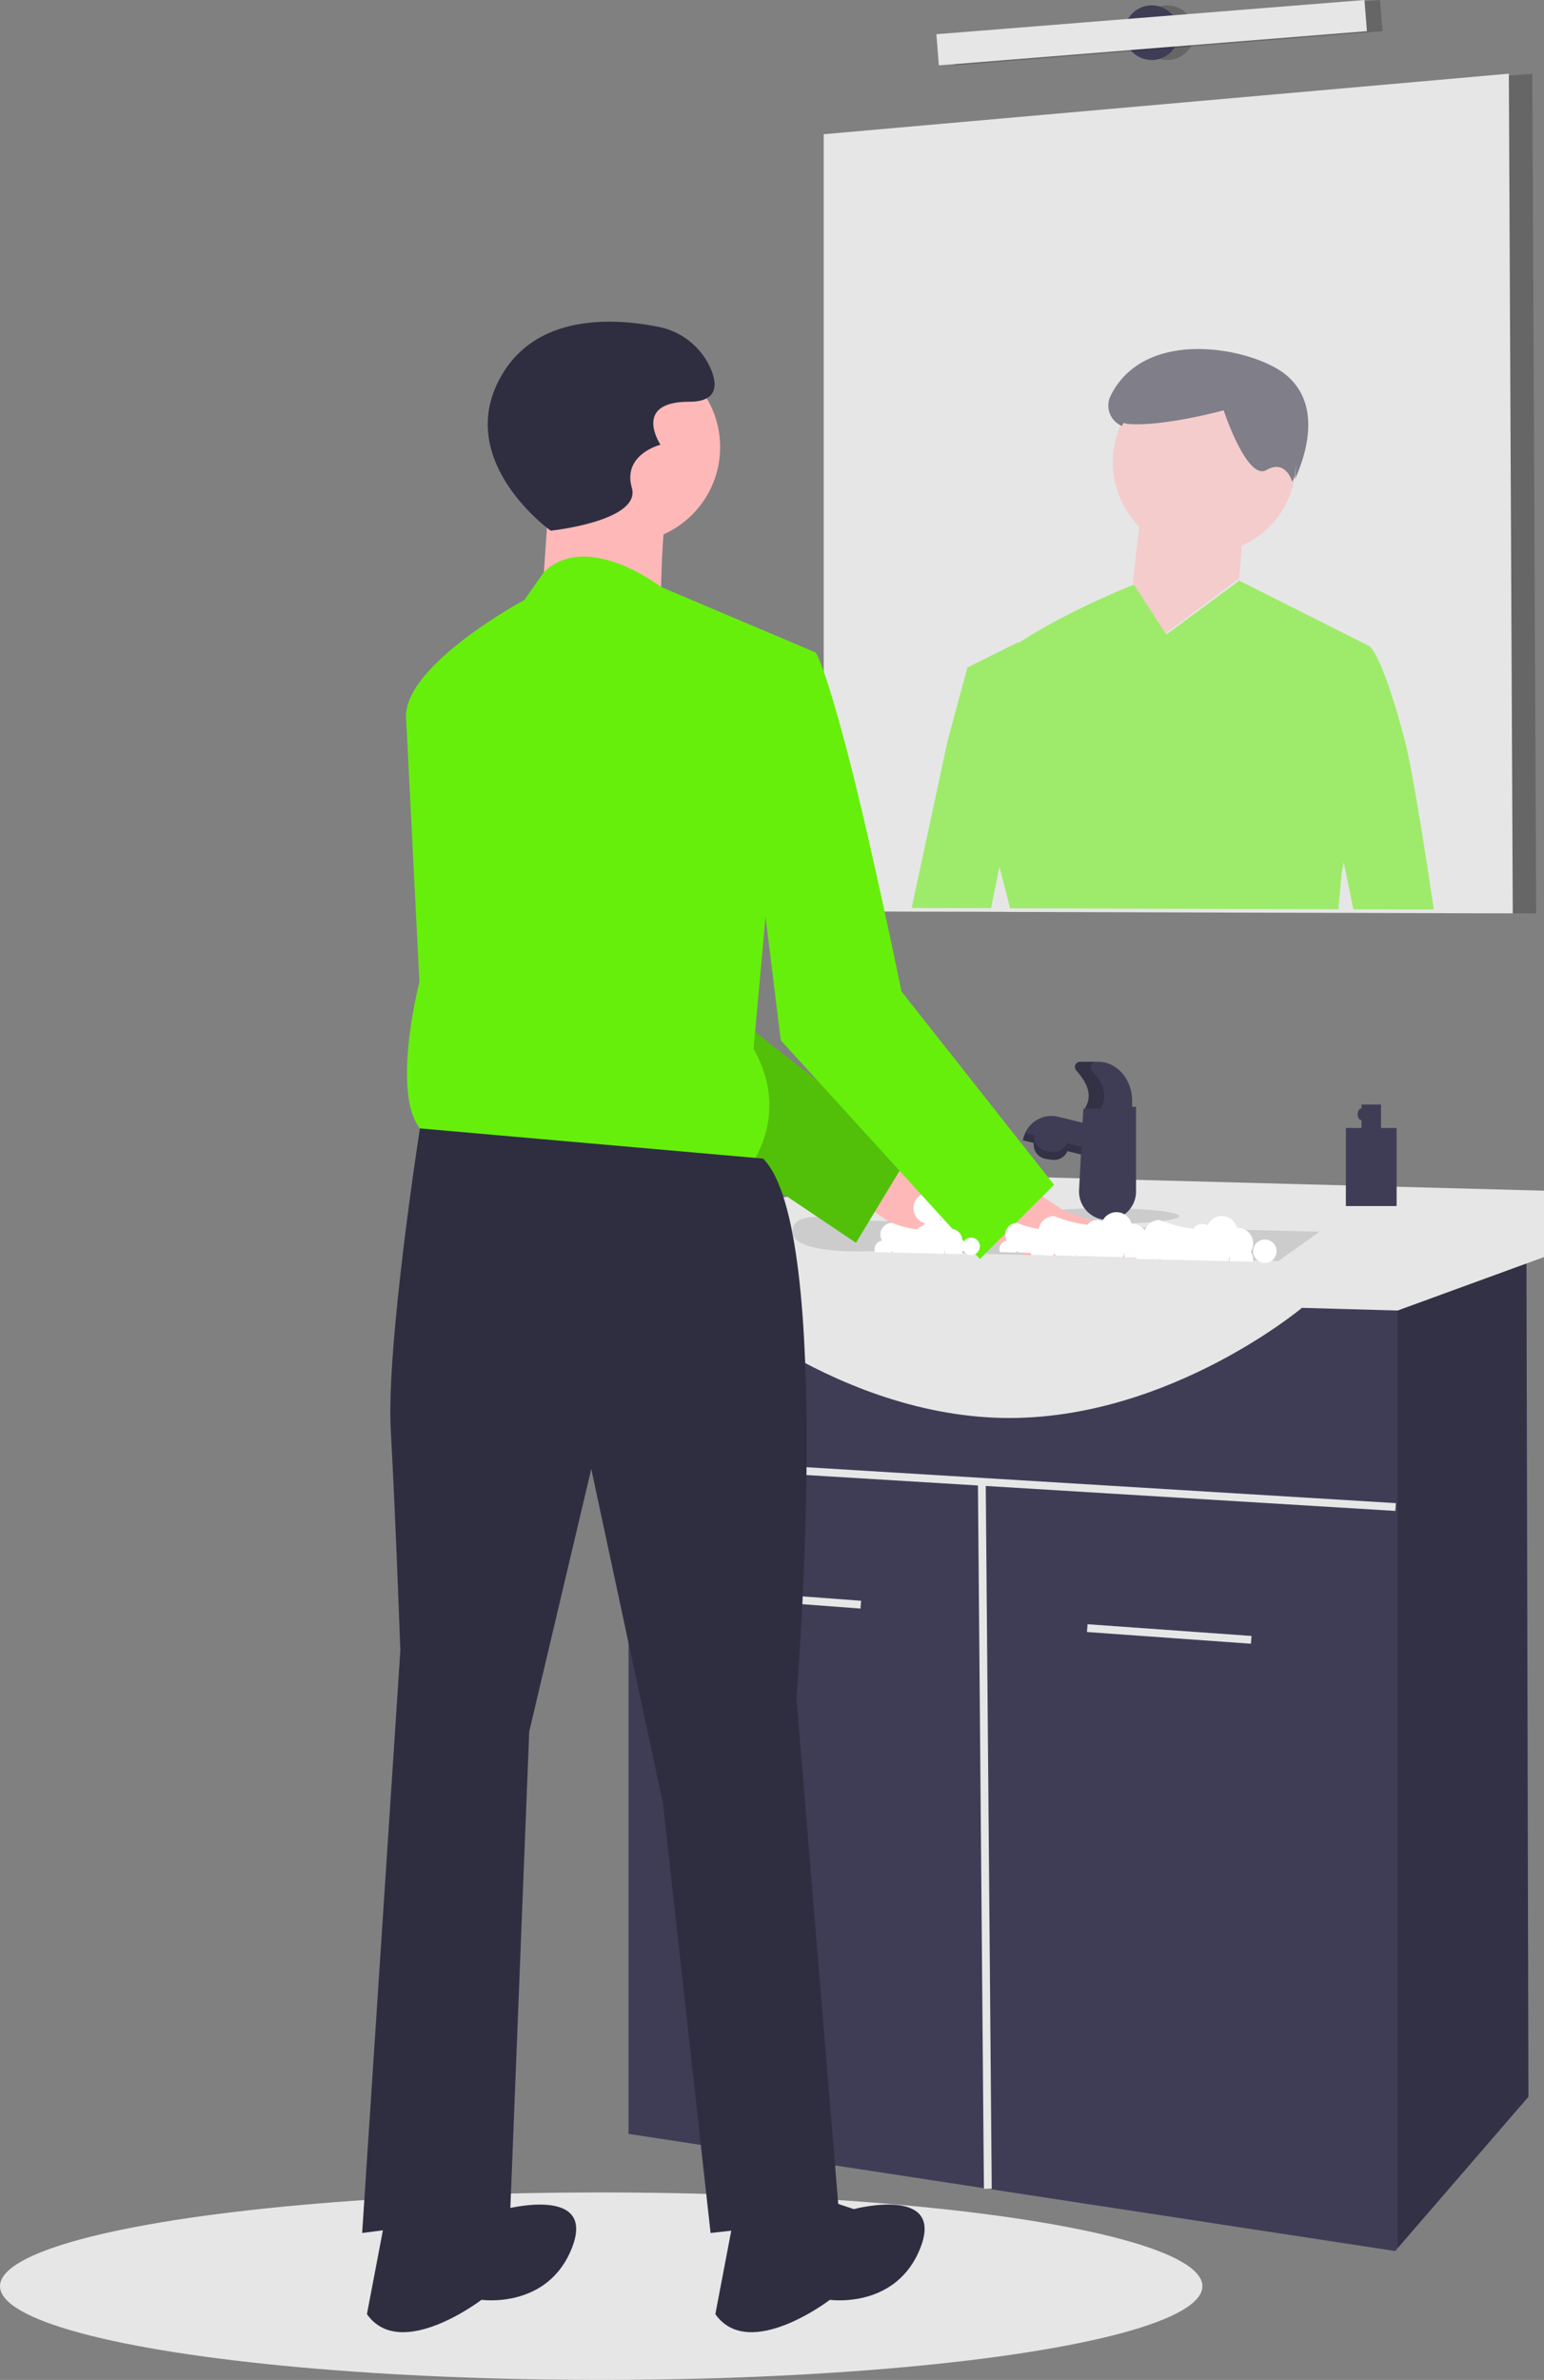 <svg id="a25bd85d-2c59-4178-a879-461194641fab" data-name="Layer 1" xmlns="http://www.w3.org/2000/svg" width="426.562" height="657.227" viewBox="0 0 426.562 657.227"><rect x="0" y="0" width="426.562" height="657.227" fill="#808080" stroke="none"/><title>wash_hands</title><polygon points="424.405 252.235 417.934 252.213 393.117 252.138 387.605 252.127 370.888 252.084 366.757 252.062 364.924 252.062 278.716 251.825 277.346 251.814 276.041 251.814 270.8 251.793 256.002 251.76 248.862 251.739 234.043 251.696 234.043 37.066 416.855 20.921 423.327 20.349 424.405 252.235" opacity="0.2"/><path d="M804.653,373.6v.022l-18.119-.054-6.698-.022-5.511-.011-7.917-.022-3.16-.011-5.63-.011-2.923-.011h-1.219l-1.801-.011h-.032l-13.6-.032-2.459-.011-34.869-.097-6.266-.022-25.572-.075-3.441-.011h-1.381a.033.033,0,0,0,.011-.022H662.76l-5.242-.022-14.798-.032v.011l-7.14-.022-4.907-.011h-1.1l-15.283-.043V158.453l189.284-16.717v.572Z" transform="translate(-386.719 -121.387)" fill="#e6e6e6"/><circle cx="322.483" cy="9.025" r="7.55" opacity="0.2"/><circle cx="318.169" cy="9.025" r="7.55" fill="#3f3d56"/><rect x="649.882" y="126.097" width="118.639" height="8.628" transform="translate(-394.852 -64.489) rotate(-4.568)" opacity="0.2"/><rect x="645.568" y="126.097" width="118.639" height="8.628" transform="translate(-394.866 -64.833) rotate(-4.568)" fill="#e6e6e6"/><path d="M774.79,325.727c-6.342-24.03-9.718-25.885-9.718-25.885l-35.764-18.001-.237-.086-20.104,14.83-8.661-13.331-.431-.378s-.183.075-.539.216c-3.106,1.251-19.101,7.863-30.976,15.725l-.367-.054-14.01,6.967-2.513,9.286-2.901,10.71L638.581,372.125v.011l7.14.022v-.011l14.798.032,2.33-11.432,2.912,11.454h1.305a.033.033,0,0,1-.011.022h1.38l3.441.011,25.572.075,6.266.022,34.869.097,2.459.011,13.6.032h.032l1.801.011v-.032l.927-10.106.561-2.826,2.642,12.953.011.022,5.63.011,3.16.011,7.917.022,5.511.011v-.022C781.315,362.246,777.119,334.571,774.79,325.727Z" transform="translate(-386.719 -121.387)" fill="#66ef0b" opacity="0.56"/><path d="M743.748,254.496l.014.048c-.016.003-.02-.013-.014-.048-.142-.493-1.949-6.308-7.119-3.315-5.396,3.123-11.845-16.485-11.845-16.485s-16.244,4.471-26.16,3.787a6.141,6.141,0,0,1-1.954-.47,25.307,25.307,0,0,0,4.765,28.769l-1.75,15.605,9,14,20-15s.253,3.818,1.073-9.258a25.327,25.327,0,0,0,14.711-19.322C744.062,253.729,743.779,254.329,743.748,254.496Z" transform="translate(-386.719 -121.387)" fill="#ffb8b8" opacity="0.56"/><path d="M744.467,253.807c2.209-5.026,8.131-19.82-2.268-28.734-8.604-7.375-38.953-13.957-48.653,5.623a6.09,6.09,0,0,0,3.122,8.317c.14-.289.299-.568.45-.851a5.978,5.978,0,0,0,1.504.321c9.916.685,26.16-3.787,26.16-3.787s6.449,19.608,11.845,16.485c5.171-2.992,6.977,2.823,7.119,3.315.031-.167.314-.767.72-1.689a25.479,25.479,0,0,0,.266-3.377c.005.199.015.396.015.596A25.473,25.473,0,0,1,744.467,253.807Z" transform="translate(-386.719 -121.387)" fill="#2f2e41" opacity="0.56"/><ellipse cx="166.095" cy="631.342" rx="166.095" ry="25.885" fill="#e6e6e6"/><polygon points="422.248 579.033 386.117 620.859 385.448 621.635 173.645 589.279 173.645 347.686 421.709 347.686 422.248 579.033" fill="#3f3d56"/><rect x="601.888" y="541.274" width="2.157" height="43.263" transform="translate(-390.178 1000.697) rotate(-85.711)" fill="#e6e6e6"/><rect x="708.663" y="549.905" width="2.156" height="45.414" transform="translate(-298.702 1118.367) rotate(-85.914)" fill="#e6e6e6"/><polygon points="385.643 415.097 173.171 402.154 173.04 404.307 270.178 410.224 271.83 604.452 273.987 604.433 272.337 410.356 385.512 417.25 385.643 415.097" fill="#e6e6e6"/><polygon points="422.248 579.033 386.117 620.859 386.117 347.686 421.709 347.686 422.248 579.033" opacity="0.2"/><path d="M574.924,473.926h-19.414V460.984l51.77-9.707,3.236-6.471,202.765,5.393v18.335l-40.445,14.764-26.424-.743S706.506,515.989,659.05,512.754,574.924,473.926,574.924,473.926Z" transform="translate(-386.719 -121.387)" fill="#e6e6e6"/><path d="M751.265,461.523l-11.325,8.089-31.72-.766c0,.011-.011,0-.011,0h-.054l-2.416-.054h-.011l-2.006-.054-6.331-.151-.528-.011-5.598-.129-.205-.011-6.957-.162-.453-.011-5.145-.129-.83-.011-6.04-.151-1.941-.043-10.861-.259-2.739-.065-28.862-.69s-20.568,1.025-21.538-4.951a2.939,2.939,0,0,1-.032-.442c0-3.397,3.581-4.12,6.967-4.034a31.445,31.445,0,0,1,5.975.798l8.283.205,5.166.119,16.21.399,13.859.334,4.907.129,7.021.173,2.783.065,10.332.248,4.832.119,10.203.248Z" transform="translate(-386.719 -121.387)" fill="#ccc"/><circle cx="304.148" cy="343.372" r="2.157" fill="#3f3d56"/><ellipse cx="305.227" cy="335.822" rx="20.492" ry="2.157" fill="#ccc"/><path d="M677.951,430.903h18.406a0,0,0,0,1,0,0v8.628a0,0,0,0,1,0,0H669.951a0,0,0,0,1,0,0v-.628A8,8,0,0,1,677.951,430.903Z" transform="translate(-264.227 -270.781) rotate(13.698)" fill="#3f3d56"/><path d="M671.992,437.256h9.707a0,0,0,0,1,0,0V437.57a4,4,0,0,1-4,4h-1.707a4,4,0,0,1-4-4v-.314A0,0,0,0,1,671.992,437.256Z" transform="translate(-313.909 -217.086) rotate(8.546)" fill="#3f3d56"/><path d="M694.959,440.378l-13.412-3.269a4.3,4.3,0,0,1-4.489,2.36l-1.067-.16a4.299,4.299,0,0,1-3.648-4.443l-2.284-.557a8.617,8.617,0,0,0-.756,1.973l3.04.741a4.299,4.299,0,0,0,3.648,4.443l1.067.16a4.3,4.3,0,0,0,4.489-2.36l13.412,3.269,2.043-8.383-.496-.121Z" transform="translate(-386.719 -121.387)" opacity="0.2"/><path d="M692.697,458.287h0A7.876,7.876,0,0,1,684.832,449.997L686.014,427.549l14.56-.539V450.411A7.876,7.876,0,0,1,692.697,458.287Z" transform="translate(-386.719 -121.387)" fill="#3f3d56"/><path d="M699.495,427.549H686.382c2.274-3.45.856-6.984-2.327-10.56a1.434,1.434,0,0,1,1.077-2.383H690.129c5.173,0,9.366,4.829,9.366,10.785Z" transform="translate(-386.719 -121.387)" fill="#3f3d56"/><path d="M688.369,416.989a1.434,1.434,0,0,1,1.077-2.383h-4.314a1.434,1.434,0,0,0-1.077,2.383c3.183,3.575,4.601,7.11,2.327,10.56h4.314C692.97,424.099,691.552,420.564,688.369,416.989Z" transform="translate(-386.719 -121.387)" opacity="0.2"/><path d="M626.14,440.262,642.727,446.125s39.456,3.148,34.336,13.184-38.888,3.552-38.888,3.552L622.182,451.757Z" transform="translate(-386.719 -121.387)" fill="#ffb8b8"/><path d="M650.961,455.052a4.303,4.303,0,0,0-4.292,4.094,3.23,3.23,0,0,0-.811-.545,4.327,4.327,0,1,0-3.601.589,3.232,3.232,0,1,0,5.409,2.93,4.306,4.306,0,1,0,3.296-7.068Z" transform="translate(-386.719 -121.387)" fill="#fff"/><path d="M658.511,457.209a4.303,4.303,0,0,0-4.292,4.094,3.23,3.23,0,0,0-.811-.545,4.327,4.327,0,1,0-3.601.589,3.232,3.232,0,1,0,5.409,2.93,4.306,4.306,0,1,0,3.296-7.068Z" transform="translate(-386.719 -121.387)" fill="#fff"/><path d="M638.213,439.79,623.199,464.586l-31.569-21.193L555.37,419.061,533.508,361.661,511.279,320.957l27.859-8.208s9.588.367,21.981,23.113c12.382,22.757,23.415,62.145,23.415,62.145l14.808,11.53Z" transform="translate(-386.719 -121.387)" fill="#66ef0b"/><path d="M638.213,439.79,623.199,464.586l-31.569-21.193L555.37,419.061,533.508,361.661,511.279,320.957l27.859-8.208s9.588.367,21.981,23.113c12.382,22.757,23.415,62.145,23.415,62.145l14.808,11.53Z" transform="translate(-386.719 -121.387)" opacity="0.2"/><path d="M708.156,468.846l-38.461-.917-3.052-3.462-2.157-2.448-2.362-2.675-2.621-2.966,4.465-6.924,2.125-3.3,8.607,5.652,6.104,4.001s5.112,1.704,11.195,4.271C697.651,462.472,704.155,465.621,708.156,468.846Z" transform="translate(-386.719 -121.387)" fill="#ffb8b8"/><circle cx="172.579" cy="123.477" r="26.373" fill="#ffb8b8"/><path d="M538.859,252.116l-2.637,38.24,32.966,3.956s0-31.647,2.637-35.603S538.859,252.116,538.859,252.116Z" transform="translate(-386.719 -121.387)" fill="#ffb8b8"/><path d="M612.043,301.565l-42.701-18.083s-20.398-15.739-32.363-4.103l-5.372,7.681S498.887,304.651,498.887,319.156l3.71,73.395s-10.549,40.878,5.275,43.515l85.711,7.912s11.868-14.505,1.319-32.966l3.956-43.515Z" transform="translate(-386.719 -121.387)" fill="#66ef0b"/><path d="M583.033,302.884l29.01-1.319s2.126,2.244,8.719,27.298S635.778,395.188,635.778,395.188l42.146,53.393-20.492,20.492-55.005-60.398-7.526-60.957Z" transform="translate(-386.719 -121.387)" fill="#66ef0b"/><path d="M597.538,441.34l-94.805-8.341s-9.367,59.768-8.048,83.504,2.637,60.657,2.637,60.657l-10.549,160.873,40.878-5.275L532.925,599.576l17.142-72.525,19.779,92.304L583.033,738.032l35.603-3.956L606.768,590.346S617.317,461.12,597.538,441.34Z" transform="translate(-386.719 -121.387)" fill="#2f2e41"/><path d="M610.724,727.483l11.868,3.956s25.054-6.593,18.461,10.549-25.054,14.505-25.054,14.505-22.417,17.142-31.647,3.956l5.275-27.691Z" transform="translate(-386.719 -121.387)" fill="#2f2e41"/><path d="M514.464,727.483l11.868,3.956s25.054-6.593,18.461,10.549-25.054,14.505-25.054,14.505-22.417,17.142-31.647,3.956l5.275-27.691Z" transform="translate(-386.719 -121.387)" fill="#2f2e41"/><path d="M538.859,267.94s-27.691-19.779-13.186-43.515c10.063-16.466,30.914-15.163,42.742-12.82A19.983,19.983,0,0,1,583.033,223.106c1.978,4.615,1.978,9.23-5.934,9.23-15.824,0-7.912,11.868-7.912,11.868s-10.549,2.637-7.912,11.868S538.859,267.94,538.859,267.94Z" transform="translate(-386.719 -121.387)" fill="#2f2e41"/><circle cx="320.326" cy="344.451" r="3.236" fill="#fff"/><path d="M703.809,463.68a4.284,4.284,0,0,0-1.607-3.354,4.334,4.334,0,0,0-2.707-.96c-.054,0-.097.011-.151.011a4.295,4.295,0,0,0-8.078-.723,3.198,3.198,0,0,0-4.088.971,37.284,37.284,0,0,1-9.254-2.416,4.287,4.287,0,0,0-3.872,2.438,4.111,4.111,0,0,0-.442,1.877,4.252,4.252,0,0,0,.626,2.2,3.231,3.231,0,0,0-2.783,3.192,3.11,3.11,0,0,0,.183,1.057l6.04.151a2.898,2.898,0,0,0,.183-.615,4.44,4.44,0,0,0,.647.626l5.145.129.291-.227a1.835,1.835,0,0,0,.162.237l6.957.162a1.442,1.442,0,0,0,.119-.151,1.181,1.181,0,0,0,.086.162l5.598.129a3.181,3.181,0,0,0,.431-1.208.436.436,0,0,0,.097.054,3.421,3.421,0,0,0-.054.572,3.572,3.572,0,0,0,.054.593l6.331.151a3.349,3.349,0,0,0,.086-.744,3.253,3.253,0,0,0-.69-1.985A4.284,4.284,0,0,0,703.809,463.68Zm-11.551-.086a3.299,3.299,0,0,1-.636.593c.065.162.097.334.151.496a3.075,3.075,0,0,1,.96-.69A4.224,4.224,0,0,1,692.258,463.594Z" transform="translate(-386.719 -121.387)" fill="#fff"/><circle cx="349.447" cy="345.529" r="3.236" fill="#fff"/><path d="M732.93,464.759a4.284,4.284,0,0,0-1.607-3.354,4.333,4.333,0,0,0-2.707-.96c-.054,0-.097.011-.151.011a4.295,4.295,0,0,0-8.078-.723,3.198,3.198,0,0,0-4.088.971,37.284,37.284,0,0,1-9.254-2.416,4.287,4.287,0,0,0-3.872,2.438,4.111,4.111,0,0,0-.442,1.877,4.252,4.252,0,0,0,.626,2.2,3.231,3.231,0,0,0-2.783,3.192,3.11,3.11,0,0,0,.183,1.057l6.04.151a2.897,2.897,0,0,0,.183-.615,4.441,4.441,0,0,0,.647.626l5.145.129.291-.227a1.837,1.837,0,0,0,.162.237l6.957.162a1.443,1.443,0,0,0,.119-.151,1.181,1.181,0,0,0,.086.162l5.598.129a3.181,3.181,0,0,0,.431-1.208.436.436,0,0,0,.097.054,3.42,3.42,0,0,0-.054.572,3.571,3.571,0,0,0,.054.593l6.331.151a3.349,3.349,0,0,0,.086-.744,3.253,3.253,0,0,0-.69-1.985A4.284,4.284,0,0,0,732.93,464.759Zm-11.551-.086a3.3,3.3,0,0,1-.636.593c.065.162.097.334.151.496a3.075,3.075,0,0,1,.96-.69A4.224,4.224,0,0,1,721.379,464.672Z" transform="translate(-386.719 -121.387)" fill="#fff"/><circle cx="302.8" cy="344.181" r="2.427" fill="#fff"/><path d="M687.092,463.95a3.213,3.213,0,0,0-1.205-2.516,3.25,3.25,0,0,0-2.03-.72c-.04,0-.073.008-.113.008a3.221,3.221,0,0,0-6.059-.542,2.398,2.398,0,0,0-3.066.728,27.964,27.964,0,0,1-6.94-1.812,3.216,3.216,0,0,0-2.904,1.828,3.083,3.083,0,0,0-.332,1.407,3.189,3.189,0,0,0,.469,1.65,2.423,2.423,0,0,0-2.087,2.394,2.332,2.332,0,0,0,.138.793l4.53.113a2.173,2.173,0,0,0,.138-.461,3.33,3.33,0,0,0,.485.469l3.858.097.218-.17a1.375,1.375,0,0,0,.121.178l5.217.121a1.081,1.081,0,0,0,.089-.113.887.887,0,0,0,.065.121l4.198.097a2.386,2.386,0,0,0,.324-.906.327.327,0,0,0,.073.04,2.566,2.566,0,0,0-.04.429,2.679,2.679,0,0,0,.04.445l4.748.113a2.512,2.512,0,0,0,.065-.558,2.44,2.44,0,0,0-.518-1.488A3.213,3.213,0,0,0,687.092,463.95Zm-8.663-.065a2.474,2.474,0,0,1-.477.445c.049.121.073.251.113.372a2.306,2.306,0,0,1,.72-.518A3.168,3.168,0,0,1,678.429,463.885Z" transform="translate(-386.719 -121.387)" fill="#fff"/><circle cx="268.287" cy="344.181" r="2.427" fill="#fff"/><path d="M652.579,463.95a3.213,3.213,0,0,0-1.205-2.516,3.25,3.25,0,0,0-2.03-.72c-.04,0-.073.008-.113.008a3.221,3.221,0,0,0-6.059-.542,2.398,2.398,0,0,0-3.066.728,27.964,27.964,0,0,1-6.94-1.812,3.216,3.216,0,0,0-2.904,1.828,3.083,3.083,0,0,0-.332,1.407,3.189,3.189,0,0,0,.469,1.65,2.423,2.423,0,0,0-2.087,2.394,2.333,2.333,0,0,0,.138.793l4.53.113a2.173,2.173,0,0,0,.138-.461,3.331,3.331,0,0,0,.485.469l3.858.097.218-.17a1.375,1.375,0,0,0,.121.178l5.217.121a1.08,1.08,0,0,0,.089-.113.886.886,0,0,0,.065.121l4.198.097a2.386,2.386,0,0,0,.324-.906.327.327,0,0,0,.073.04,2.565,2.565,0,0,0-.04.429,2.678,2.678,0,0,0,.04.445l4.748.113a2.511,2.511,0,0,0,.065-.558,2.44,2.44,0,0,0-.518-1.488A3.213,3.213,0,0,0,652.579,463.95Zm-8.663-.065a2.474,2.474,0,0,1-.477.445c.049.121.073.251.113.372a2.306,2.306,0,0,1,.72-.518A3.169,3.169,0,0,1,643.915,463.885Z" transform="translate(-386.719 -121.387)" fill="#fff"/><path d="M768.252,432.876V426.405h-5.393v1.079c-.596,0-1.079.724-1.079,1.618s.483,1.618,1.079,1.618v2.157h-4.314v21.571h14.021V432.876Z" transform="translate(-386.719 -121.387)" fill="#3f3d56"/></svg>